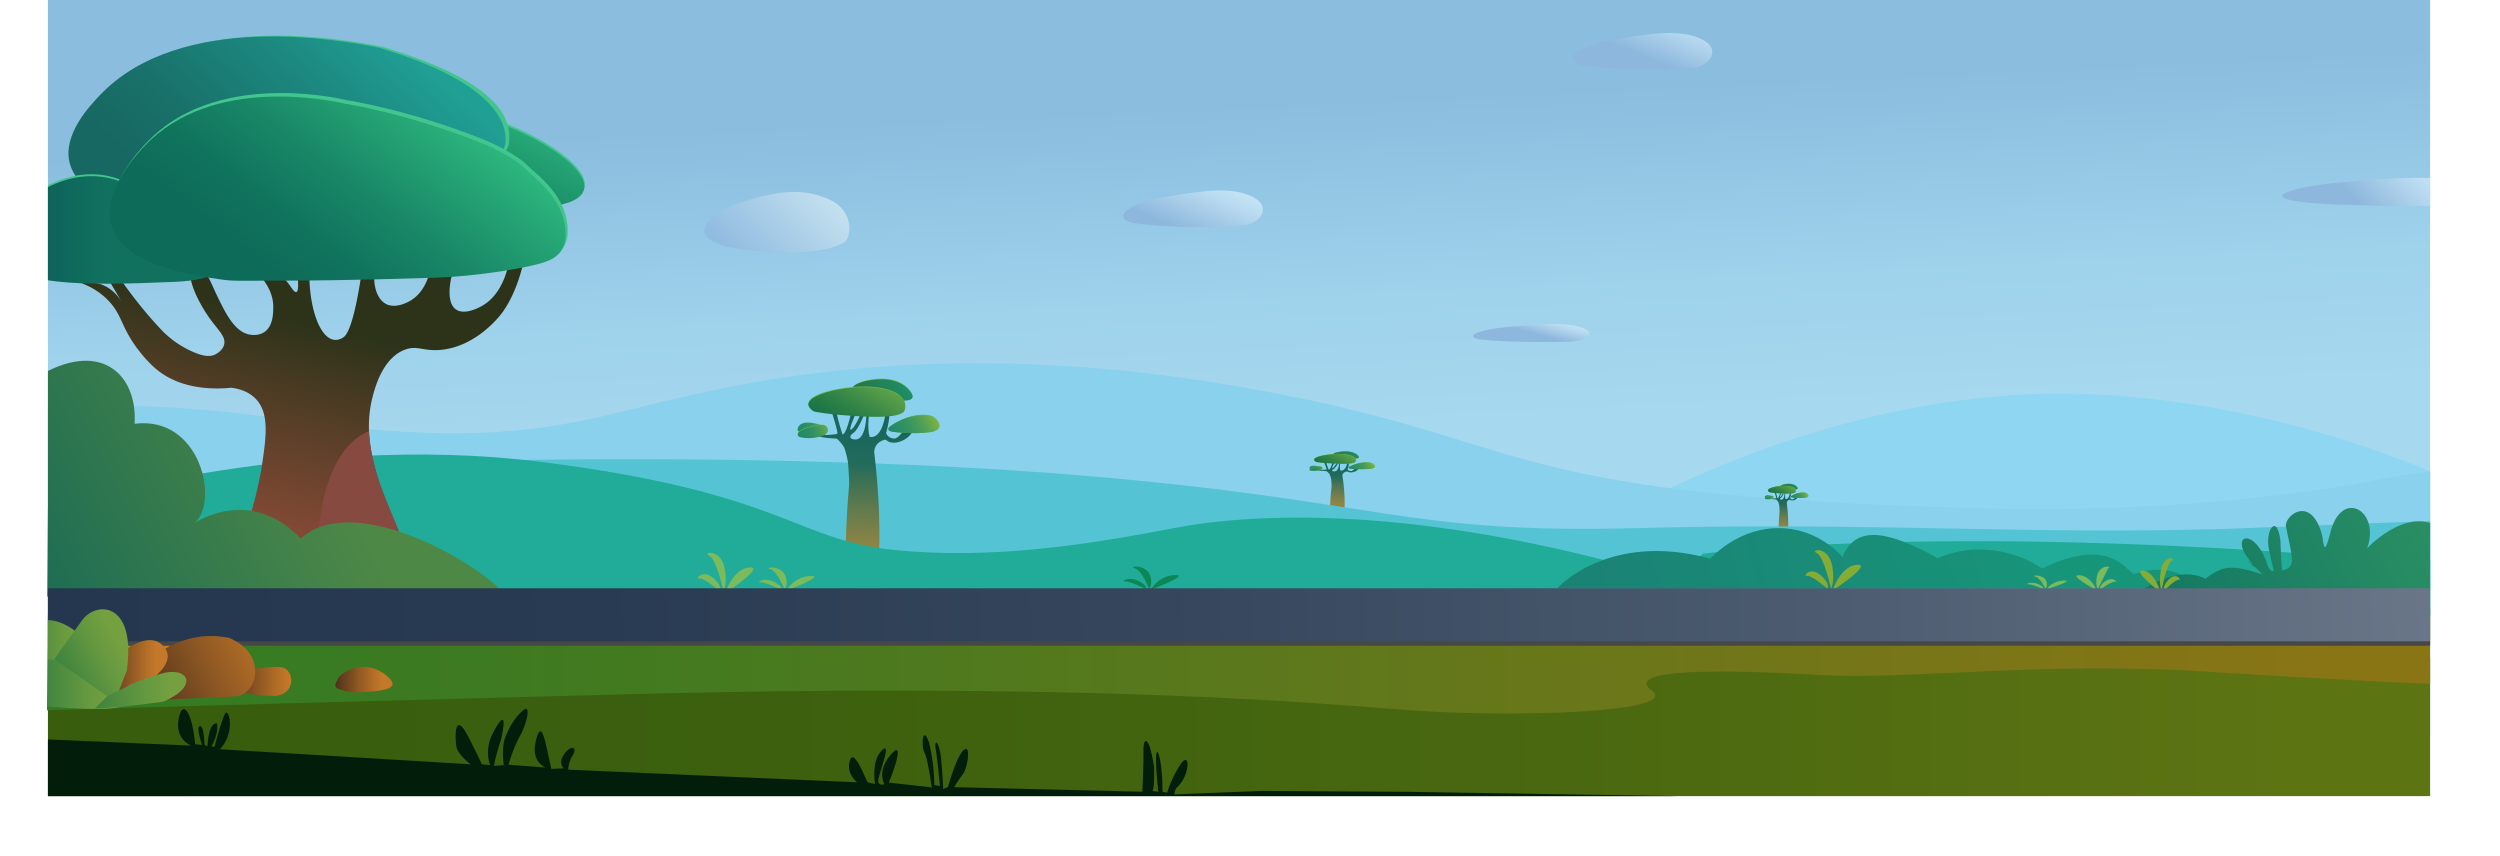 <svg id="Layer_1" data-name="Layer 1" xmlns="http://www.w3.org/2000/svg" xmlns:xlink="http://www.w3.org/1999/xlink" viewBox="0 0 2826.18 968.05"><defs><style>.cls-1{fill:none;}.cls-2{clip-path:url(#clip-path);}.cls-3{fill:url(#linear-gradient);}.cls-4{fill:url(#linear-gradient-2);}.cls-5{fill:url(#linear-gradient-3);}.cls-6{fill:url(#linear-gradient-4);}.cls-7{fill:url(#linear-gradient-5);}.cls-8{fill:url(#linear-gradient-6);}.cls-9{fill:#8fd6f3;}.cls-10{fill:url(#linear-gradient-7);}.cls-11{fill:url(#linear-gradient-8);}.cls-12{fill:url(#linear-gradient-9);}.cls-13{fill:#68bc45;}.cls-14{fill:url(#linear-gradient-10);}.cls-15{fill:url(#linear-gradient-11);}.cls-16{fill:url(#linear-gradient-12);}.cls-17{fill:url(#linear-gradient-13);}.cls-18{fill:url(#linear-gradient-14);}.cls-19{fill:url(#linear-gradient-15);}.cls-20{fill:url(#linear-gradient-16);}.cls-21{fill:url(#linear-gradient-17);}.cls-22{fill:url(#linear-gradient-18);}.cls-23{fill:url(#linear-gradient-19);}.cls-24{fill:url(#linear-gradient-20);}.cls-25{fill:#54c4d5;}.cls-26{fill:url(#linear-gradient-21);}.cls-27{fill:url(#linear-gradient-22);}.cls-28{fill:url(#linear-gradient-23);}.cls-29{fill:url(#linear-gradient-24);}.cls-30{fill:url(#linear-gradient-25);}.cls-31{fill:url(#linear-gradient-26);}.cls-32{fill:url(#linear-gradient-27);}.cls-33{fill:#20ac98;}.cls-34{fill:url(#linear-gradient-28);}.cls-35{fill:#42c68d;}.cls-36{fill:url(#linear-gradient-29);}.cls-37{fill:url(#linear-gradient-30);}.cls-38{fill:url(#linear-gradient-31);}.cls-39{fill:url(#linear-gradient-32);}.cls-40{fill:url(#linear-gradient-33);}.cls-41{fill:#874a41;}.cls-42{fill:url(#linear-gradient-34);}.cls-43{fill:url(#linear-gradient-35);}.cls-44{fill:url(#linear-gradient-36);}.cls-45{fill:#021e0b;}.cls-46{fill:url(#linear-gradient-37);}.cls-47{fill:url(#linear-gradient-38);}.cls-48{fill:url(#linear-gradient-39);}.cls-49{fill:url(#linear-gradient-40);}.cls-50{fill:url(#linear-gradient-41);}.cls-51{fill:url(#linear-gradient-42);}.cls-52{fill:#7bba5d;}.cls-53{fill:#86ac35;}.cls-54{fill:#0c8753;}.cls-55{fill:#474747;}.cls-56{fill:url(#linear-gradient-43);}.cls-57{fill:url(#linear-gradient-44);}.cls-58{fill:url(#linear-gradient-45);}.cls-59{fill:url(#linear-gradient-46);}.cls-60{fill:url(#linear-gradient-47);}.cls-61{fill:url(#linear-gradient-48);}.cls-62{fill:url(#linear-gradient-49);}.cls-63{fill:url(#linear-gradient-50);}.cls-64{fill:url(#linear-gradient-51);}</style><clipPath id="clip-path" transform="translate(54.4)"><rect class="cls-1" x="-0.22" width="2693" height="900"/></clipPath><linearGradient id="linear-gradient" x1="1412.25" y1="663.6" x2="1384.04" y2="61.24" gradientUnits="userSpaceOnUse"><stop offset="0.29" stop-color="#a6d9ef"/><stop offset="0.53" stop-color="#9fd2eb"/><stop offset="0.89" stop-color="#8bbedf"/><stop offset="0.9" stop-color="#8abdde"/></linearGradient><linearGradient id="linear-gradient-2" x1="746.36" y1="339.14" x2="922.55" y2="162.82" gradientUnits="userSpaceOnUse"><stop offset="0.23" stop-color="#91bce1"/><stop offset="0.91" stop-color="#d7eef4"/></linearGradient><linearGradient id="linear-gradient-3" x1="1237.08" y1="1394.13" x2="1436.41" y2="1194.67" gradientTransform="matrix(0.85, -0.05, 0.03, 0.42, 131.88, -241.41)" gradientUnits="userSpaceOnUse"><stop offset="0.29" stop-color="#8eb7dd"/><stop offset="0.3" stop-color="#90b9de"/><stop offset="0.61" stop-color="#b9dbf0"/><stop offset="0.85" stop-color="#d2f0fb"/><stop offset="1" stop-color="#dbf8ff"/></linearGradient><linearGradient id="linear-gradient-4" x1="1844.32" y1="1051.91" x2="2088.16" y2="807.89" gradientTransform="matrix(0.85, -0.05, 0.03, 0.42, 131.88, -241.41)" gradientUnits="userSpaceOnUse"><stop offset="0.38" stop-color="#8eb7dd"/><stop offset="0.39" stop-color="#90b9de"/><stop offset="0.62" stop-color="#b9dbf0"/><stop offset="0.81" stop-color="#d2f0fb"/><stop offset="0.92" stop-color="#dbf8ff"/></linearGradient><linearGradient id="linear-gradient-5" x1="1669.8" y1="4246.23" x2="1829.42" y2="4086.49" gradientTransform="matrix(0.71, -0.02, 0.01, 0.21, 403.68, -464.83)" gradientUnits="userSpaceOnUse"><stop offset="0.43" stop-color="#8eb7dd"/><stop offset="0.45" stop-color="#90b9de"/><stop offset="0.69" stop-color="#b9dbf0"/><stop offset="0.88" stop-color="#d2f0fb"/><stop offset="1" stop-color="#dbf8ff"/></linearGradient><linearGradient id="linear-gradient-6" x1="2539.91" y1="330.48" x2="2729.3" y2="140.96" gradientUnits="userSpaceOnUse"><stop offset="0.46" stop-color="#8eb7dd"/><stop offset="0.47" stop-color="#90b9de"/><stop offset="0.69" stop-color="#b9dbf0"/><stop offset="0.87" stop-color="#d2f0fb"/><stop offset="0.98" stop-color="#dbf8ff"/></linearGradient><linearGradient id="linear-gradient-7" x1="-0.18" y1="552.79" x2="2692.78" y2="552.79" gradientUnits="userSpaceOnUse"><stop offset="0" stop-color="#8ad1ed"/><stop offset="1" stop-color="#8ad1ed"/></linearGradient><linearGradient id="linear-gradient-8" x1="54.18" y1="819.5" x2="2747.18" y2="819.5" gradientUnits="userSpaceOnUse"><stop offset="0.01" stop-color="#375d0d"/><stop offset="0.3" stop-color="#3c600e"/><stop offset="0.64" stop-color="#4a6810"/><stop offset="0.94" stop-color="#5d7413"/></linearGradient><linearGradient id="linear-gradient-9" x1="1960.14" y1="608.08" x2="1963.38" y2="547.65" gradientUnits="userSpaceOnUse"><stop offset="0.02" stop-color="#a78b40"/><stop offset="0.11" stop-color="#a18a41"/><stop offset="0.22" stop-color="#918644"/><stop offset="0.35" stop-color="#767f4a"/><stop offset="0.49" stop-color="#507652"/><stop offset="0.64" stop-color="#216b5b"/><stop offset="0.78" stop-color="#19675c"/><stop offset="0.97" stop-color="#14645c"/></linearGradient><linearGradient id="linear-gradient-10" x1="1959.35" y1="555.3" x2="1977.5" y2="546.13" gradientUnits="userSpaceOnUse"><stop offset="0" stop-color="#2c6f40"/><stop offset="1" stop-color="#1b936c"/></linearGradient><linearGradient id="linear-gradient-11" x1="1951.23" y1="570.27" x2="1966.28" y2="543.54" gradientUnits="userSpaceOnUse"><stop offset="0" stop-color="#096946"/><stop offset="0.17" stop-color="#0e6d46"/><stop offset="0.38" stop-color="#1e7746"/><stop offset="0.61" stop-color="#388847"/><stop offset="0.86" stop-color="#5ba048"/><stop offset="1" stop-color="#73b048"/></linearGradient><linearGradient id="linear-gradient-12" x1="1968.32" y1="566.92" x2="1987.77" y2="557.24" gradientUnits="userSpaceOnUse"><stop offset="0" stop-color="#1f8969"/><stop offset="0.23" stop-color="#238b68"/><stop offset="0.43" stop-color="#2e9064"/><stop offset="0.63" stop-color="#40985d"/><stop offset="0.83" stop-color="#5aa453"/><stop offset="1" stop-color="#78b248"/></linearGradient><linearGradient id="linear-gradient-13" x1="1940.4" y1="563.37" x2="1949.55" y2="558.7" xlink:href="#linear-gradient-12"/><linearGradient id="linear-gradient-14" x1="1940.52" y1="564.96" x2="1951.24" y2="560.48" gradientUnits="userSpaceOnUse"><stop offset="0" stop-color="#1f8969"/><stop offset="0.26" stop-color="#238b68"/><stop offset="0.5" stop-color="#2e9063"/><stop offset="0.72" stop-color="#40995c"/><stop offset="0.94" stop-color="#5aa551"/><stop offset="1" stop-color="#62a94e"/></linearGradient><linearGradient id="linear-gradient-15" x1="1455.73" y1="587.23" x2="1459.81" y2="511.07" xlink:href="#linear-gradient-9"/><linearGradient id="linear-gradient-16" x1="1453.9" y1="521.97" x2="1481.31" y2="508.12" xlink:href="#linear-gradient-10"/><linearGradient id="linear-gradient-17" x1="1442.16" y1="542.65" x2="1463.89" y2="504.06" xlink:href="#linear-gradient-11"/><linearGradient id="linear-gradient-18" x1="1467.55" y1="536.83" x2="1496.54" y2="522.41" xlink:href="#linear-gradient-12"/><linearGradient id="linear-gradient-19" x1="1425.62" y1="531.48" x2="1439.2" y2="524.55" xlink:href="#linear-gradient-12"/><linearGradient id="linear-gradient-20" x1="1425.75" y1="533.47" x2="1441.66" y2="526.82" xlink:href="#linear-gradient-14"/><linearGradient id="linear-gradient-21" x1="914.84" y1="661.21" x2="927.15" y2="431.61" gradientUnits="userSpaceOnUse"><stop offset="0.02" stop-color="#a38a40"/><stop offset="0.1" stop-color="#9c8842"/><stop offset="0.22" stop-color="#878346"/><stop offset="0.36" stop-color="#657b4d"/><stop offset="0.53" stop-color="#377056"/><stop offset="0.6" stop-color="#216b5b"/><stop offset="0.75" stop-color="#19675c"/><stop offset="0.97" stop-color="#14645c"/></linearGradient><linearGradient id="linear-gradient-22" x1="912.58" y1="459.04" x2="975.75" y2="427.11" xlink:href="#linear-gradient-10"/><linearGradient id="linear-gradient-23" x1="883.59" y1="513.73" x2="937.34" y2="418.26" xlink:href="#linear-gradient-11"/><linearGradient id="linear-gradient-24" x1="944.4" y1="500.41" x2="1001.63" y2="471.93" xlink:href="#linear-gradient-12"/><linearGradient id="linear-gradient-25" x1="846.21" y1="490.57" x2="878.33" y2="474.19" xlink:href="#linear-gradient-12"/><linearGradient id="linear-gradient-26" x1="846.65" y1="496.62" x2="884.37" y2="480.85" xlink:href="#linear-gradient-12"/><linearGradient id="linear-gradient-27" x1="-1.22" y1="750.79" x2="2692.78" y2="750.79" gradientUnits="userSpaceOnUse"><stop offset="0" stop-color="#307b23"/><stop offset="0.25" stop-color="#437a20"/><stop offset="0.75" stop-color="#747618"/><stop offset="0.96" stop-color="#8a7515"/></linearGradient><linearGradient id="linear-gradient-28" x1="195.81" y1="686.17" x2="325.46" y2="152.38" gradientUnits="userSpaceOnUse"><stop offset="0" stop-color="#a3513f"/><stop offset="0.13" stop-color="#8e4c38"/><stop offset="0.41" stop-color="#573e27"/><stop offset="0.61" stop-color="#2c3319"/></linearGradient><linearGradient id="linear-gradient-29" x1="4833.31" y1="279.98" x2="4722.34" y2="55.04" gradientTransform="matrix(-1, 0, 0, 1, 5274.86, 0)" gradientUnits="userSpaceOnUse"><stop offset="0.08" stop-color="#0d6c59"/><stop offset="0.76" stop-color="#2cb67d"/></linearGradient><linearGradient id="linear-gradient-30" x1="415.92" y1="248.64" x2="546.31" y2="113.26" gradientUnits="userSpaceOnUse"><stop offset="0" stop-color="#0d5f3f"/><stop offset="0.16" stop-color="#07724a"/><stop offset="0.28" stop-color="#018455"/><stop offset="0.41" stop-color="#24995c"/><stop offset="0.56" stop-color="#43ac62"/><stop offset="0.68" stop-color="#56b766"/><stop offset="0.76" stop-color="#5dbb67"/></linearGradient><linearGradient id="linear-gradient-31" x1="127.99" y1="316.65" x2="459.76" y2="-55.32" gradientUnits="userSpaceOnUse"><stop offset="0.16" stop-color="#176862"/><stop offset="0.32" stop-color="#18716a"/><stop offset="0.56" stop-color="#1c887f"/><stop offset="0.76" stop-color="#209f95"/></linearGradient><linearGradient id="linear-gradient-32" x1="-54.4" y1="259.95" x2="193.85" y2="259.95" gradientUnits="userSpaceOnUse"><stop offset="0" stop-color="#0d5e59"/><stop offset="0.25" stop-color="#0e655b"/><stop offset="0.48" stop-color="#10715e"/></linearGradient><linearGradient id="linear-gradient-33" x1="262.61" y1="330.21" x2="484.28" y2="40.79" gradientUnits="userSpaceOnUse"><stop offset="0.04" stop-color="#0d6c59"/><stop offset="0.19" stop-color="#10735d"/><stop offset="0.41" stop-color="#198867"/><stop offset="0.67" stop-color="#27a977"/><stop offset="0.76" stop-color="#2cb67d"/></linearGradient><linearGradient id="linear-gradient-34" x1="-27.92" y1="659.3" x2="403.68" y2="444.51" gradientUnits="userSpaceOnUse"><stop offset="0.01" stop-color="#1c6c54"/><stop offset="0.77" stop-color="#4e8846"/></linearGradient><linearGradient id="linear-gradient-35" x1="1735.59" y1="740.11" x2="2438.93" y2="561.02" gradientUnits="userSpaceOnUse"><stop offset="0" stop-color="#1b8275"/><stop offset="0.77" stop-color="#179579"/></linearGradient><linearGradient id="linear-gradient-36" x1="2423.33" y1="736.93" x2="2769.12" y2="560.21" gradientUnits="userSpaceOnUse"><stop offset="0" stop-color="#137963"/><stop offset="0.77" stop-color="#2a8e63"/></linearGradient><linearGradient id="linear-gradient-37" x1="110.15" y1="784.43" x2="277.9" y2="698.69" gradientUnits="userSpaceOnUse"><stop offset="0.01" stop-color="#815022"/><stop offset="0.14" stop-color="#8d5723"/><stop offset="0.59" stop-color="#b66f27"/><stop offset="0.83" stop-color="#c57829"/></linearGradient><linearGradient id="linear-gradient-38" x1="66" y1="747.89" x2="137.21" y2="747.89" xlink:href="#linear-gradient-37"/><linearGradient id="linear-gradient-39" x1="-25.64" y1="718.56" x2="46.06" y2="718.56" gradientUnits="userSpaceOnUse"><stop offset="0.01" stop-color="#3d833f"/><stop offset="0.55" stop-color="#659840"/><stop offset="0.83" stop-color="#74a040"/></linearGradient><linearGradient id="linear-gradient-40" x1="-6.22" y1="765.52" x2="86.85" y2="765.52" xlink:href="#linear-gradient-39"/><linearGradient id="linear-gradient-41" x1="19.58" y1="757.34" x2="97.39" y2="717.57" xlink:href="#linear-gradient-39"/><linearGradient id="linear-gradient-42" x1="54.78" y1="772.29" x2="158.24" y2="772.29" xlink:href="#linear-gradient-39"/><linearGradient id="linear-gradient-43" x1="53.16" y1="723.99" x2="3035.4" y2="659.8" gradientUnits="userSpaceOnUse"><stop offset="0.01" stop-color="#24374e"/><stop offset="0.21" stop-color="#293b52"/><stop offset="0.44" stop-color="#37485e"/><stop offset="0.69" stop-color="#4e5d71"/><stop offset="0.94" stop-color="#6e7a8c"/><stop offset="0.94" stop-color="#6e7a8c"/></linearGradient><linearGradient id="linear-gradient-44" x1="205.52" y1="772.69" x2="275" y2="772.69" gradientTransform="translate(-0.18 -2.38)" gradientUnits="userSpaceOnUse"><stop offset="0.01" stop-color="#4f321c"/><stop offset="0.46" stop-color="#8d5723"/><stop offset="0.8" stop-color="#b56f27"/><stop offset="0.97" stop-color="#c57829"/></linearGradient><linearGradient id="linear-gradient-45" x1="108.7" y1="793.5" x2="295.01" y2="698.28" gradientUnits="userSpaceOnUse"><stop offset="0.01" stop-color="#4f321c"/><stop offset="0.39" stop-color="#8d5723"/><stop offset="0.68" stop-color="#b56f27"/><stop offset="0.83" stop-color="#c57829"/></linearGradient><linearGradient id="linear-gradient-46" x1="64" y1="755.89" x2="135.21" y2="755.89" xlink:href="#linear-gradient-45"/><linearGradient id="linear-gradient-47" x1="324.61" y1="768.26" x2="389.4" y2="768.26" xlink:href="#linear-gradient-45"/><linearGradient id="linear-gradient-48" x1="-27.64" y1="726.56" x2="44.06" y2="726.56" xlink:href="#linear-gradient-39"/><linearGradient id="linear-gradient-49" x1="-8.22" y1="773.52" x2="84.85" y2="773.52" xlink:href="#linear-gradient-39"/><linearGradient id="linear-gradient-50" x1="17.58" y1="765.34" x2="95.39" y2="725.57" xlink:href="#linear-gradient-39"/><linearGradient id="linear-gradient-51" x1="52.78" y1="780.29" x2="156.24" y2="780.29" xlink:href="#linear-gradient-39"/></defs><g class="cls-2"><rect class="cls-3" x="54.18" width="2693" height="833"/><path class="cls-4" d="M741.67,259.17s2.92-17.63,39.85-29.68,68-18.55,100.1-4.64S906.89,270.3,900.09,274c-13.21,7.2-41.66,16.67-117.6,7.42C736.81,275.86,741.67,259.17,741.67,259.17Z" transform="translate(54.4)"/><path class="cls-5" d="M1216.91,240.39s7-11.53,50.14-18.52,71.17-10.47,94.09.45,9.56,29.52-7.39,31.94-86.92,4.71-128.42-2.47C1225.33,251.79,1210.58,248.46,1216.91,240.39Z" transform="translate(54.4)"/><path class="cls-6" d="M1724.91,62.39s7-11.53,50.14-18.52,71.17-10.47,94.09.45,9.56,29.52-7.39,31.94-86.92,4.71-128.42-2.47C1733.33,73.79,1718.58,70.46,1724.91,62.39Z" transform="translate(54.4)"/><path class="cls-7" d="M1612.16,378s6.23-5.69,42.39-8.86,59.55-4.7,78.19.9,6.83,14.78-7.35,15.86-72.44,1.72-106.66-2.16C1618.73,383.72,1606.6,382,1612.16,378Z" transform="translate(54.4)"/><path class="cls-8" d="M2525.76,220.71s4.37-8.24,59.74-13.87,102-8.67,150.07-2.17,37.88,21.24,27.68,23c-19.8,3.36-62.45,7.79-176.29,3.47C2518.48,228.51,2525.76,220.71,2525.76,220.71Z" transform="translate(54.4)"/><path class="cls-9" d="M1762.78,589s202-123.89,452-141.92,478,86,478,86V695l-1002,8S1632.78,668.91,1762.78,589Z" transform="translate(54.4)"/><path class="cls-10" d="M-.18,463.9s75-17.39,275,10.86,286,12.05,380-10.86,324-88.7,680-28.8,276,124.32,842,139.11c0,0,212,10.59,432-27.31,0,0,72-13.9,84-13.9V695H-.18Z" transform="translate(54.4)"/><polygon class="cls-11" points="54.21 750.79 1937.18 737 2747.18 743.89 2747.18 902 54.18 900 54.21 750.79"/><path class="cls-12" d="M1977.48,562.79c-1.37,2.37-5.76,4-7.93,2.35a.84.84,0,0,0-1-.12,3.75,3.75,0,0,0-3.07,3.62c3.09,23.67,1,37.86,1,37.86h-9.69c-1.25-7.47.14-23.49.56-28.16.11-1.22-.36-6.76-.36-6.76a23.44,23.44,0,0,0-1.33-4.5,10.49,10.49,0,0,0-2.32-2.5c-8.07-.33-5.24-1.2-5.24-1.2.42.31,5,0,5.42-.23s-1.78-6.48-1.78-6.48h1.55a50.3,50.3,0,0,0,1.89,6.61c1.17.44,2.78-6.11,2.78-6.11h1.56s-2.62,5.23-1.49,4.74,2.93-4.28,2.93-4.28h1.2s-1.86,4.34-3.47,5.33-.61,1.61-.61,1.61c4.82,2,4.86-6.94,4.86-6.94h.83c-.53,4.55.24,6.45.24,6.45,4.08.67,5-6.45,5-6.45l1.32-.46a21.84,21.84,0,0,1-1,5.79,2.77,2.77,0,0,0,2.68,1.62c1.28,0,3.21-2.64,3.74-3.12Z" transform="translate(54.4)"/><path class="cls-13" d="M1977.74,551.29s-2.44-5.16-11.46-4.47-13.31,5.08,4.59,5.92C1970.87,552.74,1979.17,554.25,1977.74,551.29Z" transform="translate(54.4)"/><path class="cls-14" d="M1977.73,551.48s-2.46-5.16-11.59-4.48-13.48,5.08,4.64,5.92C1970.78,552.92,1979.18,554.44,1977.73,551.48Z" transform="translate(54.4)"/><path class="cls-13" d="M1946,556.26s4.19,1,16.88,1.51c12.16.51,12.43-1.72,12.43-1.72s2.64-5.13-8.32-6.67C1956.85,548,1938.32,551.94,1946,556.26Z" transform="translate(54.4)"/><path class="cls-15" d="M1946,556.52s4.19,1,16.88,1.52c12.16.51,12.43-1.74,12.43-1.74s2.64-5.17-8.32-6.72C1956.85,548.15,1938.32,552.17,1946,556.52Z" transform="translate(54.4)"/><path class="cls-13" d="M1972.64,562.58a66.49,66.49,0,0,0,13.93,0c6.39-.86,2.32-5.1,0-5.61s-8.08-.75-14.79,3C1967.5,562.36,1972.64,562.58,1972.64,562.58Z" transform="translate(54.4)"/><path class="cls-16" d="M1972.58,562.59a67.71,67.71,0,0,0,13.81,0c6.34-.83,2.3-4.94,0-5.44s-8-.73-14.66,2.91C1967.48,562.38,1972.58,562.59,1972.58,562.59Z" transform="translate(54.4)"/><path class="cls-17" d="M1946.4,560.08s-5.07-1.27-5.73,1.63c-.19.85.92,1.12,3,1.15C1945.57,562.89,1952.4,561.17,1946.4,560.08Z" transform="translate(54.4)"/><path class="cls-13" d="M1941.34,563.82a13.26,13.26,0,0,0,7.6-.34c2.31-.76,1.82-3.07-.57-3.07S1939.13,562.22,1941.34,563.82Z" transform="translate(54.4)"/><path class="cls-18" d="M1941.14,564.05a13.48,13.48,0,0,0,7.77-.35c2.36-.78,1.86-3.15-.58-3.15S1938.88,562.41,1941.14,564.05Z" transform="translate(54.4)"/><path class="cls-19" d="M1481.19,530.24c-2,3-8.65,5-11.91,3a1.47,1.47,0,0,0-1.52-.17c-4.83,1.16-4.62,4.56-4.62,4.56,4.65,29.75,1.5,47.58,1.5,47.58h-14.56c-1.88-9.39.21-29.52.84-35.39.17-1.53-.54-8.5-.54-8.5s-1.11-4.49-2-5.66a14.72,14.72,0,0,0-3.49-3.13c-12.11-.42-7.86-1.51-7.86-1.51.63.39,7.51,0,8.13-.29s-2.67-8.14-2.67-8.14h2.34c.36,2.42,2.83,8.3,2.83,8.3,1.76.56,4.19-7.67,4.19-7.67h2.34s-3.94,6.57-2.24,6,4.39-5.37,4.39-5.37h1.8s-2.79,5.44-5.2,6.69-.92,2-.92,2c7.23,2.51,7.29-8.71,7.29-8.71h1.26c-.8,5.71.36,8.09.36,8.09,6.13.85,7.56-8.09,7.56-8.09l2-.58c.22,2.5-1.55,7.28-1.55,7.28s.81,1.95,4,2c1.92,0,4.82-3.33,5.62-3.92Z" transform="translate(54.4)"/><path class="cls-13" d="M1481.58,515.79s-3.66-6.49-17.21-5.63-20,6.39,6.89,7.44C1471.26,517.6,1483.73,519.51,1481.58,515.79Z" transform="translate(54.4)"/><path class="cls-20" d="M1481.57,516s-3.7-6.49-17.41-5.63-20.25,6.39,7,7.44C1471.12,517.83,1483.75,519.74,1481.57,516Z" transform="translate(54.4)"/><path class="cls-13" d="M1433.83,522s6.3,1.24,25.36,1.9c18.26.64,18.67-2.17,18.67-2.17s4-6.44-12.5-8.38C1450.21,511.6,1422.36,516.61,1433.83,522Z" transform="translate(54.4)"/><path class="cls-21" d="M1433.83,522.36s6.3,1.24,25.36,1.91c18.26.64,18.67-2.19,18.67-2.19s4-6.49-12.5-8.45C1450.21,511.84,1422.36,516.89,1433.83,522.36Z" transform="translate(54.4)"/><path class="cls-13" d="M1473.92,530a120.54,120.54,0,0,0,20.93,0c9.6-1.08,3.48-6.41,0-7.06-3.65-.67-12.15-.94-22.22,3.77C1466.19,529.7,1473.92,530,1473.92,530Z" transform="translate(54.4)"/><path class="cls-22" d="M1473.83,530a121.78,121.78,0,0,0,20.74,0c9.52-1,3.46-6.21,0-6.84s-12-.91-22,3.65C1466.18,529.72,1473.83,530,1473.83,530Z" transform="translate(54.4)"/><path class="cls-23" d="M1434.5,526.84s-7.62-1.6-8.6,2c-.29,1.07,1.37,1.41,4.52,1.45C1433.25,530.36,1443.52,528.21,1434.5,526.84Z" transform="translate(54.4)"/><path class="cls-13" d="M1426.91,531.53a23.51,23.51,0,0,0,11.41-.43c3.47-1,2.73-3.86-.85-3.86S1423.58,529.52,1426.91,531.53Z" transform="translate(54.4)"/><path class="cls-24" d="M1426.6,531.83a24,24,0,0,0,11.67-.45c3.54-1,2.79-4-.87-4S1423.2,529.76,1426.6,531.83Z" transform="translate(54.4)"/><path class="cls-25" d="M438.78,522.1s387-13.13,729,15.39,364,66.51,629,59.51,438,7.69,667,.84l229-8.88V695l-2518-21Z" transform="translate(54.4)"/><path class="cls-26" d="M976.47,488.85c-4.77,9-20.78,15.31-28.34,9.13-2.06-1.68-3.53-.49-3.53-.49-11.24,3.48-10.74,13.8-10.74,13.8,10.8,90,3.47,144,3.47,144H903.49c-4.36-28.43.49-89.38,2-107.14.38-4.63-1.27-25.72-1.27-25.72s-2.58-13.6-4.65-17.13a38.34,38.34,0,0,0-8.1-9.47c-28.16-1.28-18.26-4.58-18.26-4.58,1.45,1.19,17.43.07,18.88-.87s-6.2-24.66-6.2-24.66h5.43c.83,7.35,6.59,25.13,6.59,25.13,4.07,1.7,9.72-23.22,9.72-23.22H913s-9.13,19.9-5.19,18,10.21-16.25,10.21-16.25h4.18s-6.49,16.48-12.1,20.27-2.14,6.1-2.14,6.1c16.82,7.58,17-26.37,17-26.37h2.93c-1.87,17.29.84,24.5.84,24.5,14.23,2.57,17.55-24.5,17.55-24.5l4.6-1.76c.52,7.59-3.58,22-3.58,22s1.86,5.92,9.34,6.16c4.46.14,11.2-10.08,13.06-11.89Z" transform="translate(54.4)"/><path class="cls-13" d="M976.7,445.16s-8.43-19.51-39.7-16.92-46.15,19.22,15.88,22.37C952.88,450.61,981.67,456.35,976.7,445.16Z" transform="translate(54.4)"/><path class="cls-27" d="M976.69,446s-8.6-19.63-40.47-17-47.05,19.34,16.19,22.52C952.41,451.47,981.75,457.24,976.69,446Z" transform="translate(54.4)"/><path class="cls-13" d="M865.72,464.19s14.57,3.75,58.69,5.75c42.27,1.92,43.22-6.57,43.22-6.57s9.19-19.51-28.92-25.37C903.63,432.61,839.16,447.76,865.72,464.19Z" transform="translate(54.4)"/><path class="cls-28" d="M865.74,465.16s14.63,3.78,58.92,5.8c42.44,1.94,43.4-6.62,43.4-6.62s9.22-19.67-29-25.58C903.8,433.33,839.08,448.6,865.74,465.16Z" transform="translate(54.4)"/><path class="cls-13" d="M957.52,488.41s21.77,2.85,40.24,0,6.7-16.94,0-18.65c-7-1.79-23.35-2.5-42.73,10C942.66,487.68,957.52,488.41,957.52,488.41Z" transform="translate(54.4)"/><path class="cls-29" d="M957.12,488.45s21.8,2.76,40.3,0,6.71-16.43,0-18.08c-7-1.73-23.39-2.43-42.79,9.65C942.24,487.74,957.12,488.45,957.12,488.45Z" transform="translate(54.4)"/><path class="cls-30" d="M867.3,478.72s-17.7-4.83-20,6.18c-.68,3.26,3.18,4.27,10.49,4.39C864.4,489.4,888.27,482.87,867.3,478.72Z" transform="translate(54.4)"/><path class="cls-13" d="M848.94,492.93s11.75,4.05,27.12-1.31c8.23-2.86,6.48-11.61-2-11.61S841,486.88,848.94,492.93Z" transform="translate(54.4)"/><path class="cls-31" d="M848.94,493.83s11.75,4.18,27.12-1.35c8.23-3,6.48-12-2-12S841,487.59,848.94,493.83Z" transform="translate(54.4)"/><path class="cls-32" d="M-1.22,803s116-4,648-18,786,10,894,18,306,3.4,272-22.3,86-23.7,189-17.7,250.17-15.64,437.59-3.82S2692.78,773,2692.78,773V695H-.18Z" transform="translate(54.4)"/><path class="cls-33" d="M1870.78,626s259.84-35,747.92,5l74.08,3.38V695l-896-7.47Z" transform="translate(54.4)"/><path class="cls-33" d="M-.22,574.21s281-87,557-52.11,286.93,88.36,399.47,99.63S1178.78,615,1272.78,597s276.15-25.23,542.08,51.38l67.92,20.87-1884,5.1Z" transform="translate(54.4)"/><path class="cls-34" d="M224,297.82s31.1,20.27,30.51,49.73c-.11,5.17.29,21-10.21,27.91-7.31,4.81-16.15,2.9-17.49,2.59-16.5-3.82-26.32-24.15-35.94-44.06C183,317.7,179.36,305,170,303.59c-1.12-.17-4.76-.72-7,1.42-7,6.63,5.06,34,18.55,53.33,10.59,15.16,19.78,22.09,17.39,31.3-1.85,7.17-9.42,10.8-10.15,11.14-6.07,2.81-12.82,1.88-22.31-1.86a110.19,110.19,0,0,1-36.25-23.79c-23.61-24.4-42.5-50.49-54.19-67.81L68,315.44Q75.48,328.19,83,341c-1.91-3.18-10.73-17.09-27.83-20.87a40.92,40.92,0,0,0-17.39,0c8.89,3.41,21.72,9.76,32.47,22C82,355.51,82.55,366,94.61,385c9,14.13,19.77,25.75,27.83,32.46,28,23.32,65.73,22.72,84.64,20.87,7.89,1,18.43,3.64,26.67,11.59,16.47,15.91,12.93,42.5,8.25,74.3-7.69,52.14-31.65,115.56-42.9,128.65-10.47,12.19,124.45,29,160.73,17.78,23.76-.18,34-7.64,38.93-13.78,29.87-36.92-56.12-117.34-31.68-209.27,2.63-9.89,11.36-42.74,35.94-52.17,14.5-5.57,21.16,2.15,41.74,0,40-4.18,66.19-38.73,68.41-41.74,20.38-27.72,26.25-67.63,26.25-67.63h0l-17.28,2.52c-.79,7-5.62,43.9-33.32,58.15-3.28,1.69-18.43,9.49-27.71,3.15-13-8.91-5-39.15-3.57-42,5.58-10.83,18.61-31.48,18.61-31.48l-43,5.4c2,26.14-7.16,49.13-24.7,58.73-2.34,1.29-15.73,8.61-26.36,3.15-12.88-6.62-18.36-30.23-8.32-57.63L358,280.3S348.29,372,333.78,381.37c-25.12,16.31-43.73-39.22-37.22-95.3H278s12.1,61.33-2.79,39.42-29.77-27.67-29.77-27.67h0" transform="translate(54.4)"/><path class="cls-35" d="M580.1,229.28s-34.91,9.45-190.47,10.61l.26-124.54c3.66-1.16,30.32-7.26,97.86,13.6,82,25.34,153.91,79.47,100.81,97.84" transform="translate(54.4)"/><path class="cls-36" d="M579.63,231.56S544.72,241,389.17,242.17l.25-124.55c3.66-1.15,30.32-7.26,97.86,13.61,82,25.34,153.91,79.46,100.81,97.84" transform="translate(54.4)"/><path class="cls-37" d="M561.55,207.78c-15.31,22.16-24.65,34.9-93.26,34.7s-146.71-34.07-77.4-76.38c0,0,31.5-15.77,81-15.53" transform="translate(54.4)"/><path class="cls-35" d="M378.48,53C509.84,92.39,524.41,134.11,521,161.64c0,0,.28,37.14-136.09,74.63h0s-80,30.69-227.67,14.59c-44.82-4.89-118.77-24.29-129-67.64-7.52-31.89,23.24-64.38,34.37-76.13C153.26,11.36,334.05,44,378.48,53Z" transform="translate(54.4)"/><path class="cls-38" d="M374.32,53.92c132.1,39.48,145.24,86.64,142.55,108.24,0,0,.3,37-136,74.27h0S300.87,267,153.16,250.86c-44.82-4.89-118.77-24.24-129-67.42-7.53-31.77,23.22-64.11,34.34-75.81C149.09,12.32,329.89,44.87,374.32,53.92Z" transform="translate(54.4)"/><path class="cls-35" d="M-53.76,283.13S-60.65,253.65-29,228c17.85-14.45,73.18-53.55,132.74-13.41,68.36,46.08,142.29,97.55,38.71,101.92S-43,322-53.76,283.13Z" transform="translate(54.4)"/><path class="cls-39" d="M-53.76,285.26S-60.65,255.77-29,230.15c17.85-14.45,73.18-53.55,132.74-13.41,68.36,46.07,142.29,97.55,38.71,101.92S-43,324.08-53.76,285.26Z" transform="translate(54.4)"/><path class="cls-35" d="M198.38,312.07c14.72,2.07,17.2,1.28,74.5,1.23,12.2,0,64,0,168.27-3.31C485,308.62,551,298.61,569,290.33c6-2.77,18-9.39,18.39-27.55,1-41.38-35.24-65.19-46.65-76.79-10.65-10.82-37.58-23.91-44.73-26.79C408.93,124,338.15,113.32,338.15,113.32c-16.93-3.89-150.41-32.58-226.52,47.55-7,7.37-50,52.15-37.42,91C88.72,296.71,168.61,307.9,198.38,312.07Z" transform="translate(54.4)"/><path class="cls-40" d="M196,316c14.72,2.06,17.19,1.28,74.5,1.22,12.19,0,64,0,168.27-3.3,43.84-1.38,109.88-11.39,127.85-19.67,6-2.76,18-9.39,18.39-27.55,1-41.37-35.24-65.19-46.65-76.79-10.65-10.82-37.58-23.9-44.73-26.79-87.08-35.17-157.86-45.87-157.86-45.87-16.93-3.89-150.41-32.59-226.52,47.54-7,7.37-50,52.16-37.42,91C86.34,300.62,166.24,311.81,196,316Z" transform="translate(54.4)"/><path class="cls-41" d="M362.74,487.3s.35,31.13,17.79,74.45,35,74.14,18.23,95.13-93.56,17.45-93.56,17.45S289.6,518.15,362.74,487.3Z" transform="translate(54.4)"/><path class="cls-42" d="M-27.49,375s26.31,10.73,12.7,52.57c73.51-46.13,116.16-4.29,112.53,51.51,75.32-9.66,96.19,90.12,67.15,112.66,0,0,62.62-44,120.7,17.16,58.08-53.64,196,23.61,231.41,63.31l-537.43,2.14Z" transform="translate(54.4)"/><path class="cls-43" d="M1706,665s57.62-64.94,172.86-33.48c44.14-44.65,107.89-46.68,149.57-2,15.94-38.56,55.17-27.42,107.89,1.51,51.49-22.82,101.76-.5,117.69,11.68,73-35.68,93-.78,104,6.32,49-17.25,73.78,16,73.78,16Z" transform="translate(54.4)"/><path class="cls-44" d="M2364.46,669.25s41-31.86,74.41-15c20.26-15.94,31.51-15.48,64.31-4.93-38.43-39.13,6.56,10.55-15-16.63s3.75-36.56,18.75,0c0,0,4,16.45,9.24,12.26-4.88-19.9-1-2.44-5.58-23.74s8.73-41.54,12.92-10.82c1,31.07,2.09,34.21,2.09,34.21s11.68-.13,10.9-12.63-5-26.44-6.71-37.27,27.58-36.67,40.84,9.76c2.09,13.26,2.44,23.39,8.73.35,11.87-54.46,57.94-27.93,42.23,15,0,0,55.86-60.39,94.95-11.17,15.71,33.86-12.91,48.17-15.36,52.36,0,0,1.4,9.42,13.27-4.19,17.8-14.31,38.33,11.17,38.33,11.17Z" transform="translate(54.4)"/><path class="cls-45" d="M190.62,817.67s3.62,8.18-6,26.22l3.53.19s7.44-28.76,11.78-37,12.34,21-5.72,39.94c48.48,2.78,283.36,17,283.36,17s-14.12-10.48-15.92-19.76S458.71,800,476.18,835s13.76,28.88,13.76,28.88l9.67,1.08a45.18,45.18,0,0,1,1.91-33.46c8.27-17.39,18.61-31.4,10.38,5.06C505.31,856,504,865.8,504,865.8l11.09-.83s-2.73-18.54,1.32-30.19,11.67-24.48,20.84-32,3.72,15.94-3.94,29.42-12.9,32.31-12.9,32.31l41.84,3.15s-16-6-11.3-28.12,8.64-12.11,12.33,4.49,5.58,25.23,5.58,25.23l14.11-.7s-7.26-5.58.72-16.4,16.25-7.84,7.77,4.28c-3.93,9-3.42,13.66-3.42,13.66l326.51,14.29s-12.83-9.77-8.2-24.69,18,21.83,19.73,23.88S934.8,886,934.8,886s-4.61-25.85,7.84-37.79-5.29,30-4.2,35.32,7,2.94,7,2.94-8.72-13.79,6.22-32.08,8.55,6.42-1.33,30.32L997.81,890l1.26,1.37s-4.68-34.39-8.39-40.48S988.18,817.28,996,840a221.59,221.59,0,0,1,5.87,47.6l6.15.93s-2-25.08-4.43-40.31,3.94-9.29,5.81,8.68c1.81,19.27,2.44,35.08,2.44,35.08l5.41-2.39s10-35.73,18.18-42,3.93,21.22-1.67,28.2a107.53,107.53,0,0,0-9.46,14.06L1237,895s1.47-31.92,1.25-47,6.52-17.73,12,19.46c.76,33-3.21,26.59-3.21,26.59l8,1s-3.09-26.07-2.49-39.85,6.12,1.58,7.09,29.9c.19,15.79.4,10,.4,10l5,1a123.37,123.37,0,0,1,15.42-32.4c10.86-16,11.09,13.66-5.42,27.4a38.49,38.49,0,0,0-2,7l98-4,164,1,313,5-266.41,68L-27,910l5-75,112.24,4.76,71.44,3.12s-18.26-6.8-14.16-29.9,15.42-9.05,18.65,28.37l7.91.8s-4.89-13.64-4-19.9c0,0,5.45-9,6.76,19.57l2.91,1.9.52-1.75S181.24,817.35,190.62,817.67Z" transform="translate(54.4)"/><path class="cls-45" d="M1518.11,914.77" transform="translate(54.4)"/><path class="cls-46" d="M212,779.25s-99.34,5.12-97.08,3.73l2.25-1.4s-35.75-14.46-2.25-41c0,0,35-38.7,91.43-27.51" transform="translate(54.4)"/><path class="cls-47" d="M66,746.64s45.15-49.3,67-23.52-47.79,57-47.79,57Z" transform="translate(54.4)"/><path class="cls-48" d="M-25.64,702.11S-6.51,685.67,18.63,697s27.43,27.91,27.43,27.91L10.21,744.12l-24.3-6.74Z" transform="translate(54.4)"/><path class="cls-49" d="M-6.22,738.8s44.88-13.4,93,48.2c2.89,12.51-93,3-93,3Z" transform="translate(54.4)"/><path class="cls-50" d="M9.16,737s15.12-21.61,31.14-43.74S101.78,672,91,750l-13.7,35.17Z" transform="translate(54.4)"/><path class="cls-51" d="M91,768.28s5.78-4.81,37.54-14.44,45.24,13.55,3.85,31.32c-51,7.18-77.58,7.84-77.58,7.84l14-14Z" transform="translate(54.4)"/><path class="cls-52" d="M2320,666.16s13.27-9.43,16.85-8.54-3.64-8.32-14.34,2C2318.24,663.8,2320,666.16,2320,666.16Z" transform="translate(54.4)"/><path class="cls-52" d="M2328.74,642.48c6-2.2-9.54-5.51-12.65,9-2.16,10,1.07,14.71,1.07,14.71" transform="translate(54.4)"/><path class="cls-52" d="M2315.35,666.16s-6.44-15.3-19.35-15.88S2315.35,667,2315.35,667" transform="translate(54.4)"/><path class="cls-53" d="M2392,667.77s13.27-13.51,16.85-12.24-3.64-11.93-14.34,2.91C2390.24,664.4,2392,667.77,2392,667.77Z" transform="translate(54.4)"/><path class="cls-53" d="M2389.16,667.77s5.58-30.79,11.58-33.95-9.54-7.9-12.65,12.86C2385.93,661,2389.16,667.77,2389.16,667.77Z" transform="translate(54.4)"/><path class="cls-53" d="M2387.35,667.77S2380.91,645.84,2368,645s19.35,24,19.35,24" transform="translate(54.4)"/><path class="cls-52" d="M2254.92,665.41s-13.27-5.43-16.85-4.92,3.64-4.8,14.34,1.17C2256.71,664.06,2254.92,665.41,2254.92,665.41Z" transform="translate(54.4)"/><path class="cls-52" d="M2257.79,665.41s-5.58-12.38-11.58-13.65,9.54-3.18,12.65,5.17C2261,662.7,2257.79,665.41,2257.79,665.41Z" transform="translate(54.4)"/><path class="cls-52" d="M2259.6,665.41a25.61,25.61,0,0,1,19.35-9.15c12.91-.34-19.35,9.66-19.35,9.66" transform="translate(54.4)"/><path class="cls-52" d="M759.5,668.51S741,652.49,736,654s5.07-14.14,20,3.44C762,664.51,759.5,668.51,759.5,668.51Z" transform="translate(54.4)"/><path class="cls-52" d="M763.5,668.51s-7.78-36.5-16.14-40.25,13.29-9.36,17.64,15.25C768,660.51,763.5,668.51,763.5,668.51Z" transform="translate(54.4)"/><path class="cls-52" d="M766,668.51s9-26,27-27S766,670,766,670" transform="translate(54.4)"/><path class="cls-53" d="M2011.5,665.51s-18.5-16-23.5-14.51,5.07-14.14,20,3.44C2014,661.51,2011.5,665.51,2011.5,665.51Z" transform="translate(54.4)"/><path class="cls-53" d="M2015.5,665.51s-7.78-36.5-16.14-40.25,13.29-9.36,17.64,15.25C2020,657.51,2015.5,665.51,2015.5,665.51Z" transform="translate(54.4)"/><path class="cls-53" d="M2018,665.51s9-26,27-27-27,28.5-27,28.5" transform="translate(54.4)"/><path class="cls-52" d="M828.5,666.65s-18.5-9.24-23.5-8.37,5.07-8.15,20,2C831,664.34,828.5,666.65,828.5,666.65Z" transform="translate(54.4)"/><path class="cls-52" d="M832.5,666.65s-7.78-21-16.14-23.21,13.29-5.4,17.64,8.8C837,662,832.5,666.65,832.5,666.65Z" transform="translate(54.4)"/><path class="cls-52" d="M835,666.65s9-15,27-15.57-27,16.43-27,16.43" transform="translate(54.4)"/><path class="cls-54" d="M1240.5,665.65s-18.5-9.24-23.5-8.37,5.07-8.15,20,2C1243,663.34,1240.5,665.65,1240.5,665.65Z" transform="translate(54.4)"/><path class="cls-54" d="M1244.5,665.65s-7.78-21-16.14-23.21,13.29-5.4,17.64,8.8C1249,661,1244.5,665.65,1244.5,665.65Z" transform="translate(54.4)"/><path class="cls-54" d="M1247,665.65s9-15,27-15.57-27,16.43-27,16.43" transform="translate(54.4)"/><polygon class="cls-55" points="2749.18 730 55.18 730 52.18 670 2746.18 670 2749.18 730"/><rect class="cls-56" x="53.18" y="665" width="2694" height="60"/><path class="cls-57" d="M214.22,760.08s30.85-7.56,48.16-6.05S281,787.8,253,786.76s-48.54-6.77-46.66-13.54C203.3,766.82,207.65,761.55,214.22,760.08Z" transform="translate(54.4)"/><path class="cls-58" d="M112.91,748.54s35-38.7,91.43-27.51c44.78,18.19,32.74,66.22,5.65,66.22,0,0-99.34,5.12-97.08,3.73l2.25-1.4S79.41,775.12,112.91,748.54Z" transform="translate(54.4)"/><path class="cls-59" d="M64,754.64s45.15-49.3,67-23.52-47.79,57-47.79,57Z" transform="translate(54.4)"/><path class="cls-60" d="M328.9,765.06s23-23.27,51.55-3c15.8,12.39,14.68,19.91-36.5,20.66C319.11,778.23,323.25,776,328.9,765.06Z" transform="translate(54.4)"/><path class="cls-61" d="M-27.64,710.11S-8.51,693.67,16.63,705s27.43,27.91,27.43,27.91L8.21,752.12l-24.3-6.74Z" transform="translate(54.4)"/><path class="cls-62" d="M-8.22,746.8s44.88-13.4,93,48.2c2.89,12.51-93,3-93,3Z" transform="translate(54.4)"/><path class="cls-63" d="M7.16,745s15.12-21.61,31.14-43.74S99.78,680,89,758l-13.7,35.17Z" transform="translate(54.4)"/><path class="cls-64" d="M89,776.28s5.78-4.81,37.54-14.44,45.24,13.55,3.85,31.32c-51,7.18-77.58,7.84-77.58,7.84l14-14Z" transform="translate(54.4)"/></g></svg>